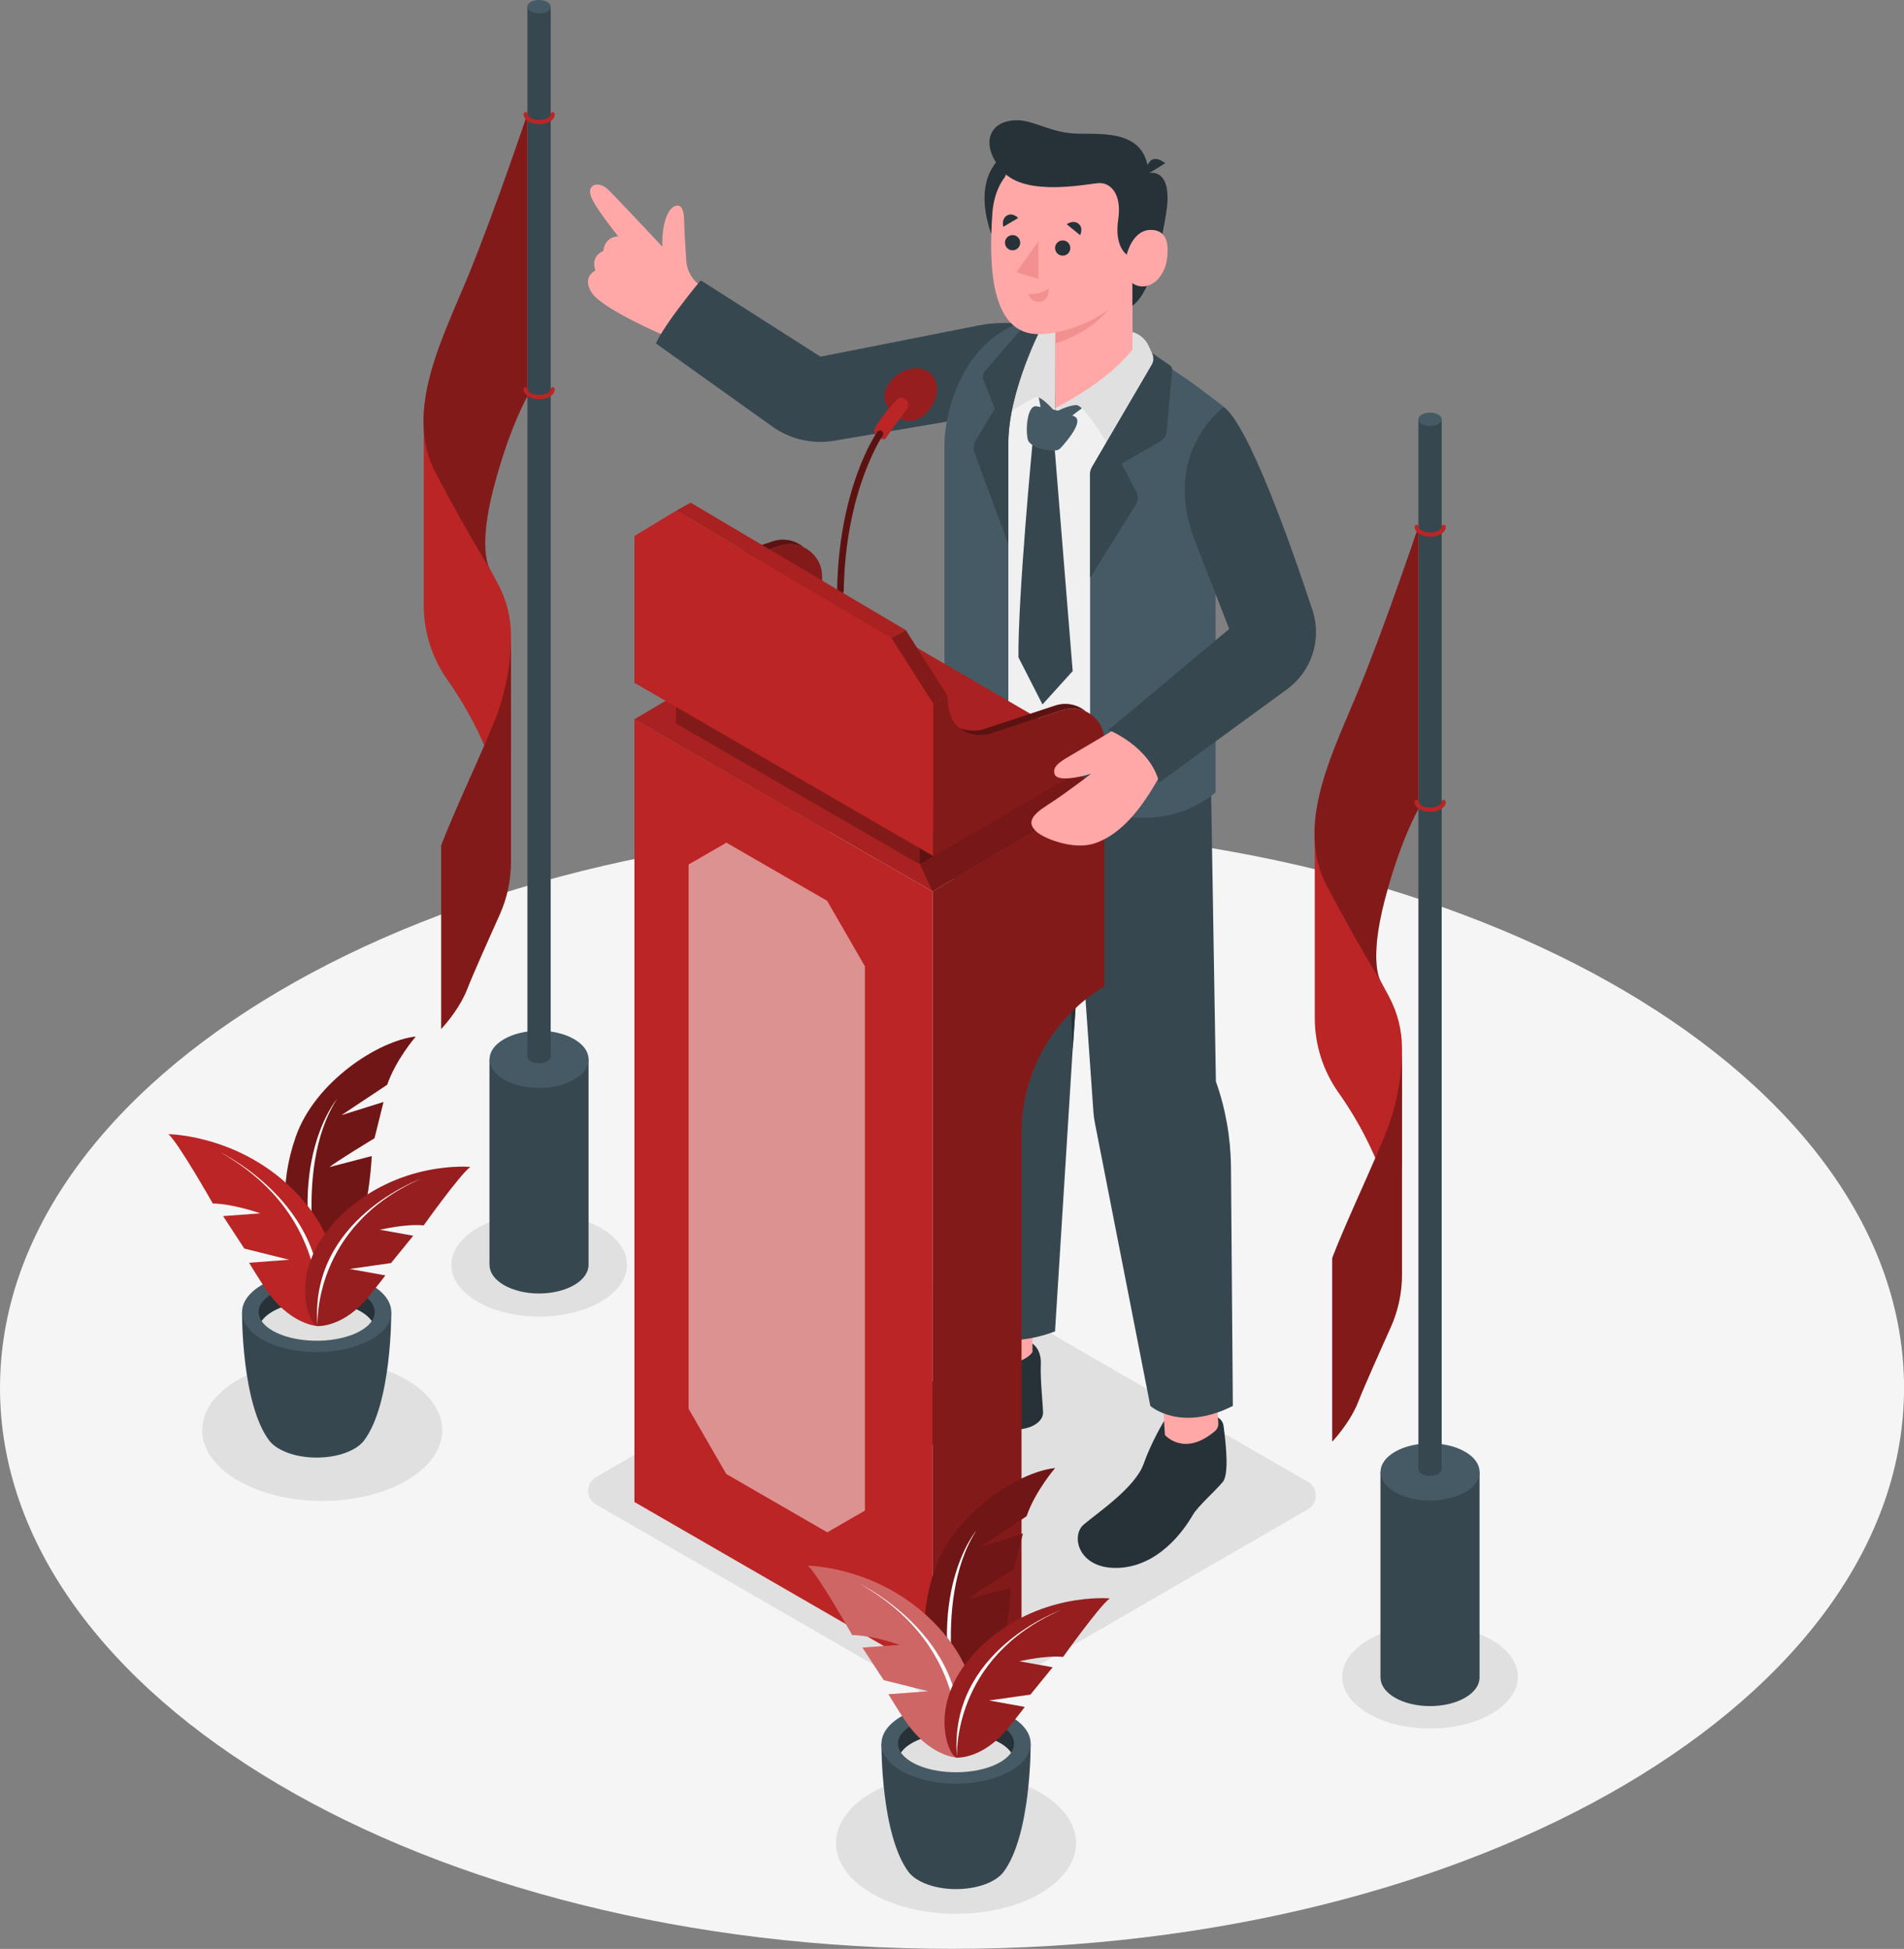 <svg width="1147" height="1174" viewBox="0 0 1147 1174" fill="none" xmlns="http://www.w3.org/2000/svg">
<rect x="0" y="0" width="1147" height="1174" fill="#808080" stroke="none"/>
<g clip-path="url(#clip0_66_6)">
<path d="M573.513 1173.98C890.255 1173.98 1147.03 1022.7 1147.03 836.084C1147.03 649.471 890.255 498.192 573.513 498.192C256.77 498.192 0 649.471 0 836.084C0 1022.7 256.77 1173.98 573.513 1173.98Z" fill="#F5F5F5"/>
<path d="M575.946 1152.85C615.886 1152.85 648.263 1133.77 648.263 1110.24C648.263 1086.7 615.886 1067.63 575.946 1067.63C536.007 1067.63 503.63 1086.7 503.63 1110.24C503.63 1133.77 536.007 1152.85 575.946 1152.85Z" fill="#E0E0E0"/>
<path d="M194.115 904.138C234.054 904.138 266.431 885.061 266.431 861.529C266.431 837.996 234.054 818.919 194.115 818.919C154.176 818.919 121.799 837.996 121.799 861.529C121.799 885.061 154.176 904.138 194.115 904.138Z" fill="#E0E0E0"/>
<path d="M861.473 1041.25C890.687 1041.25 914.368 1027.3 914.368 1010.09C914.368 992.873 890.687 978.919 861.473 978.919C832.26 978.919 808.579 992.873 808.579 1010.09C808.579 1027.3 832.26 1041.25 861.473 1041.25Z" fill="#E0E0E0"/>
<path d="M324.822 793.097C354.035 793.097 377.716 779.143 377.716 761.931C377.716 744.718 354.035 730.764 324.822 730.764C295.609 730.764 271.927 744.718 271.927 761.931C271.927 779.143 295.609 793.097 324.822 793.097Z" fill="#E0E0E0"/>
<path d="M787.902 892.671L591.303 779.145C578.606 771.818 562.974 771.818 550.277 779.145L359.073 889.785C352.724 893.448 352.724 902.633 359.073 906.297L555.672 1019.82C568.369 1027.15 584.001 1027.15 596.698 1019.82L787.902 909.182C794.276 905.519 794.276 896.334 787.902 892.671Z" fill="#E0E0E0"/>
<path d="M294.861 638.142V761.956H294.886C294.886 766.372 297.797 770.789 303.618 774.151C315.286 780.877 334.181 780.877 345.824 774.151C351.645 770.789 354.556 766.372 354.556 761.956V638.142H294.861Z" fill="#37474F"/>
<path d="M345.849 650.337C334.181 657.062 315.286 657.062 303.644 650.337C291.976 643.612 291.976 632.696 303.644 625.971C315.312 619.245 334.206 619.245 345.849 625.971C357.492 632.696 357.492 643.612 345.849 650.337Z" fill="#455A64"/>
<path d="M317.72 4.04V636.485C317.72 637.514 318.398 638.543 319.778 639.346C322.513 640.927 326.954 640.927 329.69 639.346C331.045 638.568 331.747 637.514 331.747 636.485V4.04H317.72Z" fill="#37474F"/>
<path d="M329.664 6.901C326.929 8.482 322.488 8.482 319.753 6.901C317.018 5.32 317.018 2.76 319.753 1.179C322.488 -0.402 326.929 -0.402 329.664 1.179C332.4 2.76 332.4 5.32 329.664 6.901Z" fill="#455A64"/>
<path d="M255.29 258.995V364.716C255.29 380.827 260.309 396.536 269.618 409.685C277.296 420.5 286.706 435.958 294.334 455.18C297.195 462.357 307.834 460.35 307.834 452.621V382.859C307.834 372.044 305.149 361.429 300.055 351.893L294.761 342.031L255.29 258.995Z" fill="#BB2525"/>
<path d="M317.72 68.632C317.72 68.632 298.324 126.373 282.491 165.118C266.657 203.864 242.87 247.904 262.567 285.168C282.29 322.458 294.761 342.057 294.761 342.057C294.761 342.057 287.785 330.689 297.37 293.876C306.956 257.063 317.72 238.82 317.72 238.82V68.632Z" fill="#BB2525"/>
<path opacity="0.3" d="M317.72 68.632C317.72 68.632 298.324 126.373 282.491 165.118C266.657 203.864 242.87 247.904 262.567 285.168C282.29 322.458 294.761 342.057 294.761 342.057C294.761 342.057 287.785 330.689 297.37 293.876C306.956 257.063 317.72 238.82 317.72 238.82V68.632Z" fill="black"/>
<path d="M307.834 382.859C307.834 400.676 304.396 418.317 297.697 434.854C294.711 442.232 290.871 451.241 286.029 462.056C268.138 502.006 265.779 509.333 265.779 509.333V619.848C265.779 619.848 276.494 608.681 281.537 595.632C284.724 587.426 294.309 565.895 300.984 551.09C305.475 541.102 307.809 530.287 307.809 519.321V406.824V382.859H307.834Z" fill="#BB2525"/>
<path opacity="0.3" d="M307.834 382.859C307.834 400.676 304.396 418.317 297.697 434.854C294.711 442.232 290.871 451.241 286.029 462.056C268.138 502.006 265.779 509.333 265.779 509.333V619.848C265.779 619.848 276.494 608.681 281.537 595.632C284.724 587.426 294.309 565.895 300.984 551.09C305.475 541.102 307.809 530.287 307.809 519.321V406.824V382.859H307.834Z" fill="black"/>
<path d="M324.822 74.78C322.513 74.78 320.23 74.253 318.423 73.224C316.491 72.095 315.412 70.539 315.412 68.807C315.412 68.105 315.964 67.553 316.666 67.553C317.369 67.553 317.921 68.105 317.921 68.807C317.921 69.585 318.574 70.413 319.678 71.041C322.463 72.647 327.155 72.647 329.94 71.041C331.07 70.388 331.697 69.585 331.697 68.807C331.697 68.105 332.249 67.553 332.951 67.553C333.654 67.553 334.206 68.105 334.206 68.807C334.206 70.539 333.127 72.095 331.195 73.224C329.413 74.253 327.13 74.78 324.822 74.78Z" fill="#BB2525"/>
<path d="M324.822 240.476C322.513 240.476 320.23 239.949 318.423 238.92C316.491 237.791 315.412 236.235 315.412 234.504C315.412 233.801 315.964 233.249 316.666 233.249C317.369 233.249 317.921 233.801 317.921 234.504C317.921 235.282 318.574 236.11 319.678 236.737C322.463 238.343 327.155 238.343 329.94 236.737C331.07 236.085 331.697 235.282 331.697 234.504C331.697 233.801 332.249 233.249 332.951 233.249C333.654 233.249 334.206 233.801 334.206 234.504C334.206 236.235 333.127 237.791 331.195 238.92C329.413 239.974 327.13 240.476 324.822 240.476Z" fill="#BB2525"/>
<path d="M831.613 886.698V1010.51H831.638C831.638 1014.93 834.549 1019.35 840.371 1022.71C852.038 1029.43 870.933 1029.43 882.576 1022.71C888.397 1019.35 891.308 1014.93 891.308 1010.51V886.698H831.613Z" fill="#37474F"/>
<path d="M882.601 898.894C870.933 905.619 852.038 905.619 840.396 898.894C828.728 892.168 828.728 881.253 840.396 874.527C852.063 867.802 870.958 867.802 882.601 874.527C894.244 881.253 894.244 892.143 882.601 898.894Z" fill="#455A64"/>
<path d="M854.472 252.597V885.042C854.472 886.071 855.15 887.1 856.53 887.903C859.265 889.484 863.706 889.484 866.441 887.903C867.822 887.125 868.499 886.071 868.499 885.042V252.597H854.472Z" fill="#37474F"/>
<path d="M861.473 256.637C865.34 256.637 868.474 254.828 868.474 252.597C868.474 250.365 865.34 248.557 861.473 248.557C857.607 248.557 854.472 250.365 854.472 252.597C854.472 254.828 857.607 256.637 861.473 256.637Z" fill="#455A64"/>
<path d="M792.042 507.552V613.273C792.042 629.383 797.061 645.092 806.37 658.242C814.049 669.057 823.458 684.515 831.086 703.737C833.947 710.914 844.586 708.906 844.586 701.177V631.416C844.586 620.6 841.901 609.986 836.807 600.45L831.513 590.588L792.042 507.552Z" fill="#BB2525"/>
<path d="M854.472 317.188C854.472 317.188 835.076 374.93 819.243 413.675C803.409 452.42 779.622 496.46 799.319 533.725C819.042 571.015 831.513 590.613 831.513 590.613C831.513 590.613 824.537 579.246 834.122 542.433C843.708 505.62 854.472 487.376 854.472 487.376V317.188Z" fill="#BB2525"/>
<path opacity="0.3" d="M854.472 317.188C854.472 317.188 835.076 374.93 819.243 413.675C803.409 452.42 779.622 496.46 799.319 533.725C819.042 571.015 831.513 590.613 831.513 590.613C831.513 590.613 824.537 579.246 834.122 542.433C843.708 505.62 854.472 487.376 854.472 487.376V317.188Z" fill="black"/>
<path d="M844.611 631.416C844.611 649.233 841.173 666.874 834.474 683.411C831.488 690.789 827.649 699.797 822.806 710.613C804.915 750.563 802.556 757.89 802.556 757.89V868.404C802.556 868.404 813.271 857.237 818.314 844.188C821.501 835.983 831.086 814.452 837.761 799.647C842.252 789.659 844.586 778.844 844.586 767.877V655.381V631.416H844.611Z" fill="#BB2525"/>
<path opacity="0.3" d="M844.611 631.416C844.611 649.233 841.173 666.874 834.474 683.411C831.488 690.789 827.649 699.797 822.806 710.613C804.915 750.563 802.556 757.89 802.556 757.89V868.404C802.556 868.404 813.271 857.237 818.314 844.188C821.501 835.983 831.086 814.452 837.761 799.647C842.252 789.659 844.586 778.844 844.586 767.877V655.381V631.416H844.611Z" fill="black"/>
<path d="M861.573 323.312C859.265 323.312 856.982 322.785 855.175 321.756C853.243 320.627 852.164 319.071 852.164 317.34C852.164 316.637 852.716 316.085 853.418 316.085C854.121 316.085 854.673 316.637 854.673 317.34C854.673 318.118 855.325 318.946 856.43 319.573C859.215 321.179 863.907 321.179 866.692 319.573C867.822 318.921 868.449 318.118 868.449 317.34C868.449 316.637 869.001 316.085 869.703 316.085C870.406 316.085 870.958 316.637 870.958 317.34C870.958 319.071 869.879 320.627 867.947 321.756C866.165 322.81 863.882 323.312 861.573 323.312Z" fill="#BB2525"/>
<path d="M861.573 489.033C859.265 489.033 856.982 488.506 855.175 487.477C853.243 486.348 852.164 484.792 852.164 483.06C852.164 482.358 852.716 481.806 853.418 481.806C854.121 481.806 854.673 482.358 854.673 483.06C854.673 483.838 855.325 484.666 856.43 485.294C859.215 486.9 863.907 486.9 866.692 485.294C867.822 484.641 868.449 483.838 868.449 483.06C868.449 482.358 869.001 481.806 869.703 481.806C870.406 481.806 870.958 482.358 870.958 483.06C870.958 484.792 869.879 486.348 867.947 487.477C866.165 488.506 863.882 489.033 861.573 489.033Z" fill="#BB2525"/>
<path d="M420.8 171.267C416.459 167.728 413.774 162.584 413.423 156.988C412.896 148.833 412.193 137.565 412.193 135.006C412.193 130.89 412.118 121.681 406.297 124.291C400.5 126.9 398.493 140.702 399.02 148.607C399.02 148.607 369.386 116.938 365.873 113.801C362.36 110.664 357.166 110.012 355.71 113.801C354.255 117.59 358.37 124.491 372.447 142.434C372.447 142.434 364.643 141.907 363.414 151.216C363.414 151.216 355.585 153.876 358.696 162.91C358.696 162.91 350.014 166.976 356.764 176.712C363.514 186.448 400.199 202.132 400.199 202.132L420.8 171.267Z" fill="#FFA8A7"/>
<path d="M422.13 168.857C422.13 168.857 400.224 195.056 395.156 206.9L465.264 256.938C476.054 264.641 489.453 267.728 502.526 265.495L585.984 251.342L614.413 194.554H604.703C599.634 194.554 594.565 195.056 589.597 196.034L494.271 214.855L422.13 168.857Z" fill="#37474F"/>
<path d="M611.001 809.357H621.941C621.941 809.357 627.411 812.519 627.01 821.804C626.608 831.114 628.164 844.79 628.365 850.712C628.565 856.635 620.486 862.08 608.316 861.026C596.146 859.972 584.98 858.943 576.499 863.41C568.017 867.852 547.366 880.524 528.296 867.776C509.226 855.054 517.557 846.12 519.89 846.271C522.224 846.421 555.22 837.488 564.78 830.311C574.341 823.134 589.722 809.96 589.722 809.96L611.001 809.357Z" fill="#263238"/>
<path d="M589.697 787.827V817.488C589.697 817.488 593.486 823.385 606.108 821.83C618.729 820.249 621.966 814.477 621.966 814.477V787.827H589.697Z" fill="#FFA8A7"/>
<path d="M721.583 851.817C721.583 851.817 735.911 850.236 737.09 859.044C738.269 867.852 740.678 887.652 736.689 892.62C732.699 897.589 721.633 907.376 718.697 912.394C715.762 917.413 701.108 942.181 675.589 944.364C650.07 946.522 644.499 925.418 652.93 918.317C661.361 911.19 683.844 896.033 688.888 881.955C693.931 867.877 701.233 856.058 701.233 856.058L721.583 851.817Z" fill="#263238"/>
<path d="M700.029 837.262L701.76 864.389C701.76 864.389 713.152 877.94 731.871 862.131C733.251 860.951 734.029 859.22 733.928 857.413L732.348 832.771L700.029 837.262Z" fill="#FFA8A7"/>
<path d="M576.473 424.365L572.76 629.384L579.936 802.031C579.936 802.031 603.824 814.101 635.566 802.031L646.18 632.37L659.63 437.439L576.473 424.365Z" fill="#37474F"/>
<path d="M641.613 530.438L646.205 632.37L653.231 530.438H641.613Z" fill="#263238"/>
<path d="M652.604 539.723L656.794 478.92L610.725 477.991C608.818 475.532 613.61 510.087 652.604 539.723Z" fill="#263238"/>
<path d="M592.382 448.305C592.382 448.305 603.172 498.092 648.012 517.791L658.701 669.961C658.852 672.019 659.128 674.077 659.504 676.084L692.978 846.924C692.978 846.924 710.843 863.01 742.686 846.924L741.557 703.06C741.406 685.469 738.345 668.004 732.473 651.417L729.111 448.28H592.382V448.305Z" fill="#37474F"/>
<path d="M603.021 427.678C603.021 427.678 615.467 465.972 680.231 452.521V237.741H603.021V427.678Z" fill="#F0F0F0"/>
<path d="M609.219 90.464C609.219 90.464 583.324 100.903 597.15 141.079L609.219 90.464Z" fill="#263238"/>
<path d="M625.027 235.658L628.54 253.952L637.072 256.913L657.949 241.304L625.027 235.658Z" fill="#455A64"/>
<path d="M682.263 168.857V210.338C682.263 210.338 656.493 245.946 635.616 245.946V192.948L682.263 168.857Z" fill="#FFA8A7"/>
<path d="M635.591 207.001C651.249 201.932 667.434 191.568 672.502 177.992C673.054 176.537 673.531 174.906 673.983 173.124L635.591 192.973V207.001Z" fill="#F28F8F"/>
<path d="M635.591 245.921L635.742 196.009C635.742 196.009 627.612 193.901 624.099 196.486C620.586 199.071 601.541 252.295 601.541 252.295C601.541 252.295 620.687 240.125 624.099 239.271C627.487 238.393 635.742 248.23 635.742 248.23L635.591 245.921Z" fill="#E0E0E0"/>
<path d="M627.486 196.963C627.486 196.963 607.438 235.357 607.438 266.925C607.438 298.493 607.438 478.593 607.438 478.593C607.438 478.593 582.446 478.995 568.946 460.5C568.946 460.5 568.946 285.695 568.946 268.029C568.946 250.363 578.431 207.327 614.388 194.554L627.486 196.963Z" fill="#455A64"/>
<path d="M617.901 195.206L593.511 223.336C592.131 224.917 591.755 227.126 592.533 229.083L599.258 246.172L587.815 265.319C586.435 267.627 586.184 270.438 587.113 272.947L607.438 327.778C607.438 299.924 607.438 276.536 607.438 266.925C607.438 235.357 627.487 196.963 627.487 196.963L617.901 195.206Z" fill="#37474F"/>
<path d="M639.556 91.668C625.906 91.668 600.01 97.314 597.802 128.657C595.594 159.999 596.949 198.945 623.17 201.178C641.363 202.709 674.56 189.409 682.263 168.857C689.941 148.305 689.088 91.668 639.556 91.668Z" fill="#FFA8A7"/>
<path d="M678.775 153.375C678.775 153.375 671.198 148.582 673.606 132.421C676.015 116.261 668.613 110.087 662.24 110.288C655.866 110.489 618.177 118.946 604.125 103.262C590.074 87.578 595.268 72.446 612.607 72.446C623.171 72.446 633.308 80.251 649.242 80.527C665.2 80.828 690.218 78.368 691.974 104.291C691.974 104.291 707.23 100.125 702.387 129.234C697.545 158.318 690.92 177.992 682.163 184.215V161.907L678.775 153.375Z" fill="#263238"/>
<path d="M678.775 153.375C678.775 153.375 682.113 138.494 693.229 138.494C704.37 138.494 704.169 149.987 702.739 157.616C701.359 165.069 695.763 172.547 688.361 172.547C680.958 172.547 678.775 165.872 678.775 165.872V153.375Z" fill="#FFA8A7"/>
<path d="M690.569 105.369L701.936 98.318C701.936 98.318 696.265 93.55 692.953 97.013C689.615 100.451 690.569 105.369 690.569 105.369Z" fill="#263238"/>
<path d="M625.504 145.495V168.03L612.306 163.989L625.504 145.495Z" fill="#F28F8F"/>
<path d="M644.775 149.411C644.775 151.945 642.718 154.003 640.183 154.003C637.649 154.003 635.591 151.945 635.591 149.411C635.591 146.876 637.649 144.818 640.183 144.818C642.718 144.818 644.775 146.876 644.775 149.411Z" fill="#263238"/>
<path d="M614.589 146.198C614.589 148.732 612.532 150.79 609.997 150.79C607.463 150.79 605.405 148.732 605.405 146.198C605.405 143.663 607.463 141.605 609.997 141.605C612.532 141.605 614.589 143.663 614.589 146.198Z" fill="#263238"/>
<path d="M604.401 136.637L613.385 131.317C613.385 131.317 609.947 127.729 606.509 129.887C603.072 132.02 604.401 136.637 604.401 136.637Z" fill="#263238"/>
<path d="M642.592 135.081L650.697 141.681C650.697 141.681 652.88 137.214 649.668 134.73C646.457 132.246 642.592 135.081 642.592 135.081Z" fill="#263238"/>
<path d="M619.306 177.164C619.306 177.164 626.583 177.816 631.677 173.852C631.677 173.852 632.53 180.351 627.06 181.606C621.59 182.86 619.306 177.164 619.306 177.164Z" fill="#F28F8F"/>
<path d="M635.591 245.921C635.591 245.921 667.91 229.811 682.238 210.313V199.999L682.514 200.074C686.705 201.354 690.142 204.365 691.974 208.355L698.598 222.784L669.416 271.291C669.416 271.291 653.708 243.638 648.163 244.014C642.617 244.39 635.717 248.23 635.717 248.23L635.591 245.921Z" fill="#E0E0E0"/>
<path d="M695.738 216.536L657.798 281.429C657.07 282.684 656.694 284.089 656.694 285.52V486.699C656.694 486.699 698.523 505.143 732.323 477.364V272.521L737.291 245.143C737.266 245.168 709.213 222.734 695.738 216.536Z" fill="#455A64"/>
<path d="M704.846 220.125L693.981 212.672L694.107 212.923C695.136 215.181 695.01 217.791 693.756 219.949L657.798 281.43C657.07 282.684 656.694 284.09 656.694 285.52V290.313V348.104L684.296 303.889C685.701 301.63 685.826 298.795 684.597 296.436L675.689 279.322L699.05 265.821C701.158 264.591 702.563 262.408 702.789 259.974L706.151 222.86C706.227 221.806 705.725 220.752 704.846 220.125Z" fill="#37474F"/>
<path d="M622.041 266.523C622.041 266.523 613.184 359.296 613.535 395.984L628.013 424.365L646.205 404.265L635.441 271.392L622.041 266.523Z" fill="#37474F"/>
<path d="M624.45 244.767C624.45 244.767 641.162 247.377 647.535 251.015C652.729 253.977 642.843 265.62 639.004 269.811C638.075 270.84 636.771 271.392 635.391 271.392C631.602 271.392 623.823 270.79 619.808 266.197C617.525 263.537 618.001 243.588 624.45 244.767Z" fill="#455A64"/>
<path d="M561.794 537.013L382.183 433.299L485.639 371.994L665.276 475.708L561.794 537.013Z" fill="#BB2525"/>
<path opacity="0.1" d="M561.794 537.013L382.183 433.299L485.639 371.994L665.276 475.708L561.794 537.013Z" fill="black"/>
<path opacity="0.3" d="M561.794 537.013L485.639 371.994L665.276 475.708L561.794 537.013Z" fill="black"/>
<path d="M537.906 248.908C532.16 243.387 530.404 235.909 537.505 228.531C544.606 221.154 555.019 219.648 560.74 225.169C566.487 230.689 565.383 241.154 558.281 248.531C551.18 255.884 543.653 254.428 537.906 248.908Z" fill="#BB2525"/>
<path opacity="0.2" d="M537.906 248.908C532.16 243.387 530.404 235.909 537.505 228.531C544.606 221.154 555.019 219.648 560.74 225.169C566.487 230.689 565.383 241.154 558.281 248.531C551.18 255.884 543.653 254.428 537.906 248.908Z" fill="black"/>
<path d="M541.143 239.999C542.624 238.569 548.646 240.3 546.915 245.871C546.915 245.871 538.132 257.214 533.54 264.165C532.486 265.746 524.356 262.76 527.167 257.691C529.074 254.253 534.77 246.122 541.143 239.999Z" fill="#BB2525"/>
<path d="M506.29 357.917H506.265C505.186 357.891 504.308 357.013 504.308 355.909C505.236 294.328 527.518 261.53 528.472 260.15C529.099 259.247 530.328 259.021 531.232 259.648C532.135 260.276 532.361 261.505 531.734 262.409C531.508 262.735 509.176 295.683 508.272 355.959C508.247 357.063 507.369 357.917 506.29 357.917Z" fill="#BB2525"/>
<g opacity="0.5">
<path d="M506.29 357.917H506.265C505.186 357.891 504.308 357.013 504.308 355.909C505.236 294.328 527.518 261.53 528.472 260.15C529.099 259.247 530.328 259.021 531.232 259.648C532.135 260.276 532.361 261.505 531.734 262.409C531.508 262.735 509.176 295.683 508.272 355.959C508.247 357.063 507.369 357.917 506.29 357.917Z" fill="black"/>
</g>
<path d="M392.195 416.762L495.224 356.938V347.151C495.224 334.002 482.377 324.717 469.881 328.833L425.442 343.487C425.442 343.487 400.776 349.134 400.776 320.2L392.195 324.943V416.762Z" fill="#BB2525"/>
<path opacity="0.3" d="M392.195 416.762L495.224 356.938V347.151C495.224 334.002 482.377 324.717 469.881 328.833L425.442 343.487C425.442 343.487 400.776 349.134 400.776 320.2L392.195 324.943V416.762Z" fill="black"/>
<path d="M425.442 343.463L469.881 328.808C474.874 327.176 479.893 327.678 484.159 329.711C479.291 325.57 472.415 323.839 465.64 326.072L421.202 340.727C421.202 340.727 414.101 342.358 407.501 339.372C414.803 345.897 425.442 343.463 425.442 343.463Z" fill="#BB2525"/>
<g opacity="0.5">
<path d="M425.442 343.463L469.881 328.808C474.874 327.176 479.893 327.678 484.159 329.711C479.291 325.57 472.415 323.839 465.64 326.072L421.202 340.727C421.202 340.727 414.101 342.358 407.501 339.372C414.803 345.897 425.442 343.463 425.442 343.463Z" fill="black"/>
</g>
<path d="M495.224 356.912L639.481 440.927L547.216 494.879L402.257 413.324L495.224 356.912Z" fill="#BB2525"/>
<path opacity="0.1" d="M495.224 356.912L639.481 440.927L547.216 494.879L402.257 413.324L495.224 356.912Z" fill="black"/>
<path d="M554.016 504.29L407.2 419.522V435.859L554.016 520.626V504.29Z" fill="#BB2525"/>
<path opacity="0.3" d="M554.016 504.29L407.2 419.522V435.859L554.016 520.626V504.29Z" fill="black"/>
<path d="M554.016 504.29L639.18 454.202V470.563L554.016 520.626V504.29Z" fill="#BB2525"/>
<path opacity="0.5" d="M554.016 504.29L639.18 454.202V470.563L554.016 520.626V504.29Z" fill="black"/>
<path d="M407.476 307.553L382.183 322.885V411.317L562.246 515.708V423.864L537.078 384.341L407.476 307.553Z" fill="#BB2525"/>
<path d="M407.476 307.552L416.058 302.81L545.66 379.597L537.078 384.34L407.476 307.552Z" fill="#BB2525"/>
<path opacity="0.1" d="M407.476 307.552L416.058 302.81L545.66 379.597L537.078 384.34L407.476 307.552Z" fill="black"/>
<path d="M537.078 384.34L545.66 379.598L570.828 419.121L562.246 423.864L537.078 384.34Z" fill="#BB2525"/>
<path opacity="0.3" d="M537.078 384.34L545.66 379.598L570.828 419.121L562.246 423.864L537.078 384.34Z" fill="black"/>
<path d="M562.246 515.707L665.276 455.883V446.097C665.276 432.947 652.428 423.662 639.932 427.778L595.494 442.433C595.494 442.433 570.828 448.079 570.828 419.146L562.246 423.888V515.707Z" fill="#BB2525"/>
<path opacity="0.3" d="M562.246 515.707L665.276 455.883V446.097C665.276 432.947 652.428 423.662 639.932 427.778L595.494 442.433C595.494 442.433 570.828 448.079 570.828 419.146L562.246 423.888V515.707Z" fill="black"/>
<path d="M595.494 442.408L639.932 427.753C644.926 426.122 649.944 426.624 654.21 428.656C649.342 424.516 642.467 422.784 635.692 425.018L591.253 439.673C591.253 439.673 584.152 441.304 577.552 438.318C584.854 444.842 595.494 442.408 595.494 442.408Z" fill="#BB2525"/>
<g opacity="0.5">
<path d="M595.494 442.408L639.932 427.753C644.926 426.122 649.944 426.624 654.21 428.656C649.342 424.516 642.467 422.784 635.692 425.018L591.253 439.673C591.253 439.673 584.152 441.304 577.552 438.318C584.854 444.842 595.494 442.408 595.494 442.408Z" fill="black"/>
</g>
<path d="M382.183 433.299V904.791L561.794 1008.5V537.013L382.183 433.299Z" fill="#BB2525"/>
<path d="M521.044 582.107L498.361 542.81L498.436 542.759L437.436 507.527L437.512 507.678L414.828 520.777V848.631L437.512 887.928L498.361 923.06L521.044 909.961V582.107Z" fill="#BB2525"/>
<path opacity="0.5" d="M521.044 582.107L498.361 542.81L498.436 542.759L437.436 507.527L437.512 507.678L414.828 520.777V848.631L437.512 887.928L498.361 923.06L521.044 909.961V582.107Z" fill="white"/>
<path d="M665.276 475.708V594.177C634.312 612.747 615.367 646.222 615.367 682.332V976.886L561.82 1008.5V537.013L665.276 475.708Z" fill="#BB2525"/>
<path opacity="0.3" d="M665.276 475.708V594.177C634.312 612.747 615.367 646.222 615.367 682.332V976.886L561.82 1008.5V537.013L665.276 475.708Z" fill="black"/>
<path d="M670.721 439.849C670.721 439.849 651.701 451.241 644.474 455.407C637.273 459.547 633.935 462.283 635.391 466.473C636.846 470.664 648.639 468.757 657.271 466.122C657.271 466.122 642.065 477.916 630.799 485.093C619.557 492.245 619.708 496.411 624.099 500.727C628.49 505.043 646.632 512.295 659.379 508.054C672.101 503.813 684.798 492.345 697.921 468.732C697.921 468.707 695.211 440.451 670.721 439.849Z" fill="#FFA8A7"/>
<path d="M737.266 245.169C737.266 245.169 699.151 272.572 719.827 325.721C740.503 378.87 740.503 378.87 740.503 378.87L667.86 439.723C667.86 439.723 692.978 449.761 698.297 471.467L775.331 415.206C790.261 404.315 796.434 385.043 790.638 367.502C777.113 326.599 752.271 256.511 737.266 245.169Z" fill="#37474F"/>
<path d="M193.889 780.325C193.889 780.325 157.355 744.641 178.156 684.867C189.824 651.366 228.417 626.774 250.423 624.44C250.423 624.44 238.479 638.192 233.234 653.424L205.532 671.843L231.001 663.863L225.581 685.67C225.581 685.67 201.894 699.999 198.381 703.11L223.9 696.435C223.9 696.435 221.943 758.142 193.889 780.325Z" fill="#BB2525"/>
<path opacity="0.4" d="M193.889 780.325C193.889 780.325 157.355 744.641 178.156 684.867C189.824 651.366 228.417 626.774 250.423 624.44C250.423 624.44 238.479 638.192 233.234 653.424L205.532 671.843L231.001 663.863L225.581 685.67C225.581 685.67 201.894 699.999 198.381 703.11L223.9 696.435C223.9 696.435 221.943 758.142 193.889 780.325Z" fill="black"/>
<path d="M193.889 780.324C193.889 780.324 174.97 705.645 202.973 662.106C202.948 662.081 170.152 700.525 193.889 780.324Z" fill="white"/>
<path d="M235.693 790.412L190.978 789.86H190.753H190.527L145.812 790.412C145.812 790.412 145.31 845.494 162.273 867.903C166.965 873.85 177.93 878.041 190.753 878.041C203.575 878.041 214.565 873.85 219.233 867.878C236.195 845.444 235.693 790.412 235.693 790.412Z" fill="#37474F"/>
<path d="M190.778 814.528C215.598 814.528 235.718 803.731 235.718 790.412C235.718 777.094 215.598 766.297 190.778 766.297C165.958 766.297 145.837 777.094 145.837 790.412C145.837 803.731 165.958 814.528 190.778 814.528Z" fill="#455A64"/>
<path d="M190.778 784.013C206.235 784.013 219.333 788.982 223.95 795.833C225.104 794.126 225.731 792.294 225.731 790.412C225.731 780.876 210.074 773.147 190.778 773.147C171.482 773.147 155.824 780.876 155.824 790.412C155.824 792.319 156.476 794.126 157.606 795.833C162.223 788.982 175.296 784.013 190.778 784.013Z" fill="#263238"/>
<path d="M190.778 784.013C175.321 784.013 162.222 788.981 157.605 795.832C162.222 802.708 175.321 807.651 190.778 807.651C206.235 807.651 219.333 802.683 223.95 795.832C219.333 788.981 206.235 784.013 190.778 784.013Z" fill="#E0E0E0"/>
<path d="M191.305 798.819C191.305 798.819 173.991 798.142 159.136 775.156C153.014 765.67 150.053 760.676 150.053 760.676L174.192 758.869L147.167 752.119L134.395 732.571L156.853 730.915C156.853 730.915 140.141 725.068 128.197 724.993C128.197 724.993 107.496 688.43 101.449 683.211C101.449 683.211 149.2 683.612 183.225 723.838C217.225 764.089 196.373 799.873 191.305 798.819Z" fill="#BB2525"/>
<path d="M191.305 798.819C191.305 798.819 202.145 733.574 133.015 694.327C133.015 694.352 204.754 728.806 191.305 798.819Z" fill="white"/>
<path d="M191.305 798.819C191.305 798.819 206.987 799.848 222.57 780.5C228.993 772.52 232.13 768.305 232.13 768.305L210.525 764.415L235.543 760.852L248.917 744.415L228.818 740.802C228.818 740.802 244.45 737.088 255.24 738.142C255.24 738.142 277.372 707.1 283.319 702.96C283.319 702.96 240.21 698.819 205.708 731.918C171.206 765.042 186.663 799.296 191.305 798.819Z" fill="#BB2525"/>
<path opacity="0.2" d="M191.305 798.819C191.305 798.819 206.987 799.848 222.57 780.5C228.993 772.52 232.13 768.305 232.13 768.305L210.525 764.415L235.543 760.852L248.917 744.415L228.818 740.802C228.818 740.802 244.45 737.088 255.24 738.142C255.24 738.142 277.372 707.1 283.319 702.96C283.319 702.96 240.21 698.819 205.708 731.918C171.206 765.042 186.663 799.296 191.305 798.819Z" fill="black"/>
<path d="M191.305 798.819C191.305 798.819 187.666 738.944 253.735 710.036C253.735 710.036 185.784 734.377 191.305 798.819Z" fill="white"/>
<path d="M579.058 1040.25C579.058 1040.25 542.523 1004.56 563.325 944.791C574.968 911.29 613.585 886.698 635.591 884.364C635.591 884.364 623.647 898.116 618.403 913.348L590.701 931.767L616.17 923.787L610.75 945.594C610.75 945.594 587.062 959.922 583.55 963.034L609.069 956.359C609.069 956.359 607.111 1018.07 579.058 1040.25Z" fill="#BB2525"/>
<path opacity="0.4" d="M579.058 1040.25C579.058 1040.25 542.523 1004.56 563.325 944.791C574.968 911.29 613.585 886.698 635.591 884.364C635.591 884.364 623.647 898.116 618.403 913.348L590.701 931.767L616.17 923.787L610.75 945.594C610.75 945.594 587.062 959.922 583.55 963.034L609.069 956.359C609.069 956.359 607.111 1018.07 579.058 1040.25Z" fill="black"/>
<path d="M579.058 1040.25C579.058 1040.25 560.138 965.568 588.142 922.03C588.142 922.03 555.321 960.449 579.058 1040.25Z" fill="white"/>
<path d="M620.887 1050.36L576.172 1049.81H575.947H575.721L531.006 1050.36C531.006 1050.36 530.504 1105.44 547.467 1127.85C552.159 1133.8 563.124 1137.99 575.947 1137.99C588.769 1137.99 599.759 1133.8 604.426 1127.83C621.389 1105.39 620.887 1050.36 620.887 1050.36Z" fill="#37474F"/>
<path d="M575.946 1074.48C600.766 1074.48 620.887 1063.68 620.887 1050.36C620.887 1037.04 600.766 1026.25 575.946 1026.25C551.126 1026.25 531.006 1037.04 531.006 1050.36C531.006 1063.68 551.126 1074.48 575.946 1074.48Z" fill="#455A64"/>
<path d="M575.946 1043.96C591.403 1043.96 604.502 1048.93 609.119 1055.78C610.273 1054.08 610.9 1052.24 610.9 1050.36C610.9 1040.83 595.242 1033.1 575.946 1033.1C556.65 1033.1 540.993 1040.83 540.993 1050.36C540.993 1052.27 541.645 1054.08 542.774 1055.78C547.391 1048.93 560.489 1043.96 575.946 1043.96Z" fill="#263238"/>
<path d="M575.946 1043.96C560.489 1043.96 547.391 1048.93 542.774 1055.78C547.391 1062.66 560.489 1067.6 575.946 1067.6C591.403 1067.6 604.502 1062.63 609.119 1055.78C604.502 1048.93 591.403 1043.96 575.946 1043.96Z" fill="#E0E0E0"/>
<path d="M576.499 1058.77C576.499 1058.77 559.185 1058.09 544.33 1035.1C538.207 1025.62 535.247 1020.62 535.247 1020.62L559.386 1018.82L532.361 1012.07L519.589 992.519L542.047 990.863C542.047 990.863 525.335 985.016 513.391 984.941C513.391 984.941 492.69 948.379 486.643 943.159C486.643 943.159 534.393 943.561 568.419 983.786C602.419 1024.01 581.542 1059.8 576.499 1058.77Z" fill="#BB2525"/>
<path opacity="0.3" d="M576.499 1058.77C576.499 1058.77 559.185 1058.09 544.33 1035.1C538.207 1025.62 535.247 1020.62 535.247 1020.62L559.386 1018.82L532.361 1012.07L519.589 992.519L542.047 990.863C542.047 990.863 525.335 985.016 513.391 984.941C513.391 984.941 492.69 948.379 486.643 943.159C486.643 943.159 534.393 943.561 568.419 983.786C602.419 1024.01 581.542 1059.8 576.499 1058.77Z" fill="white"/>
<path d="M576.498 1058.77C576.498 1058.77 587.338 993.522 518.209 954.275C518.209 954.275 589.948 988.755 576.498 1058.77Z" fill="white"/>
<path d="M576.499 1058.77C576.499 1058.77 592.181 1059.8 607.764 1040.45C614.187 1032.47 617.324 1028.25 617.324 1028.25L595.719 1024.36L620.736 1020.8L634.111 1004.36L614.012 1000.75C614.012 1000.75 629.644 997.037 640.434 998.091C640.434 998.091 662.566 967.05 668.512 962.909C668.512 962.909 625.404 958.768 590.902 991.868C556.374 1024.99 571.831 1059.22 576.499 1058.77Z" fill="#BB2525"/>
<path opacity="0.2" d="M576.499 1058.77C576.499 1058.77 592.181 1059.8 607.764 1040.45C614.187 1032.47 617.324 1028.25 617.324 1028.25L595.719 1024.36L620.736 1020.8L634.111 1004.36L614.012 1000.75C614.012 1000.75 629.644 997.037 640.434 998.091C640.434 998.091 662.566 967.05 668.512 962.909C668.512 962.909 625.404 958.768 590.902 991.868C556.374 1024.99 571.831 1059.22 576.499 1058.77Z" fill="black"/>
<path d="M576.498 1058.77C576.498 1058.77 572.86 998.894 638.928 969.985C638.928 969.985 570.953 994.327 576.498 1058.77Z" fill="white"/>
</g>
<defs>
<clipPath id="clip0_66_6">
<rect width="1147" height="1174" fill="white"/>
</clipPath>
</defs>
</svg>

